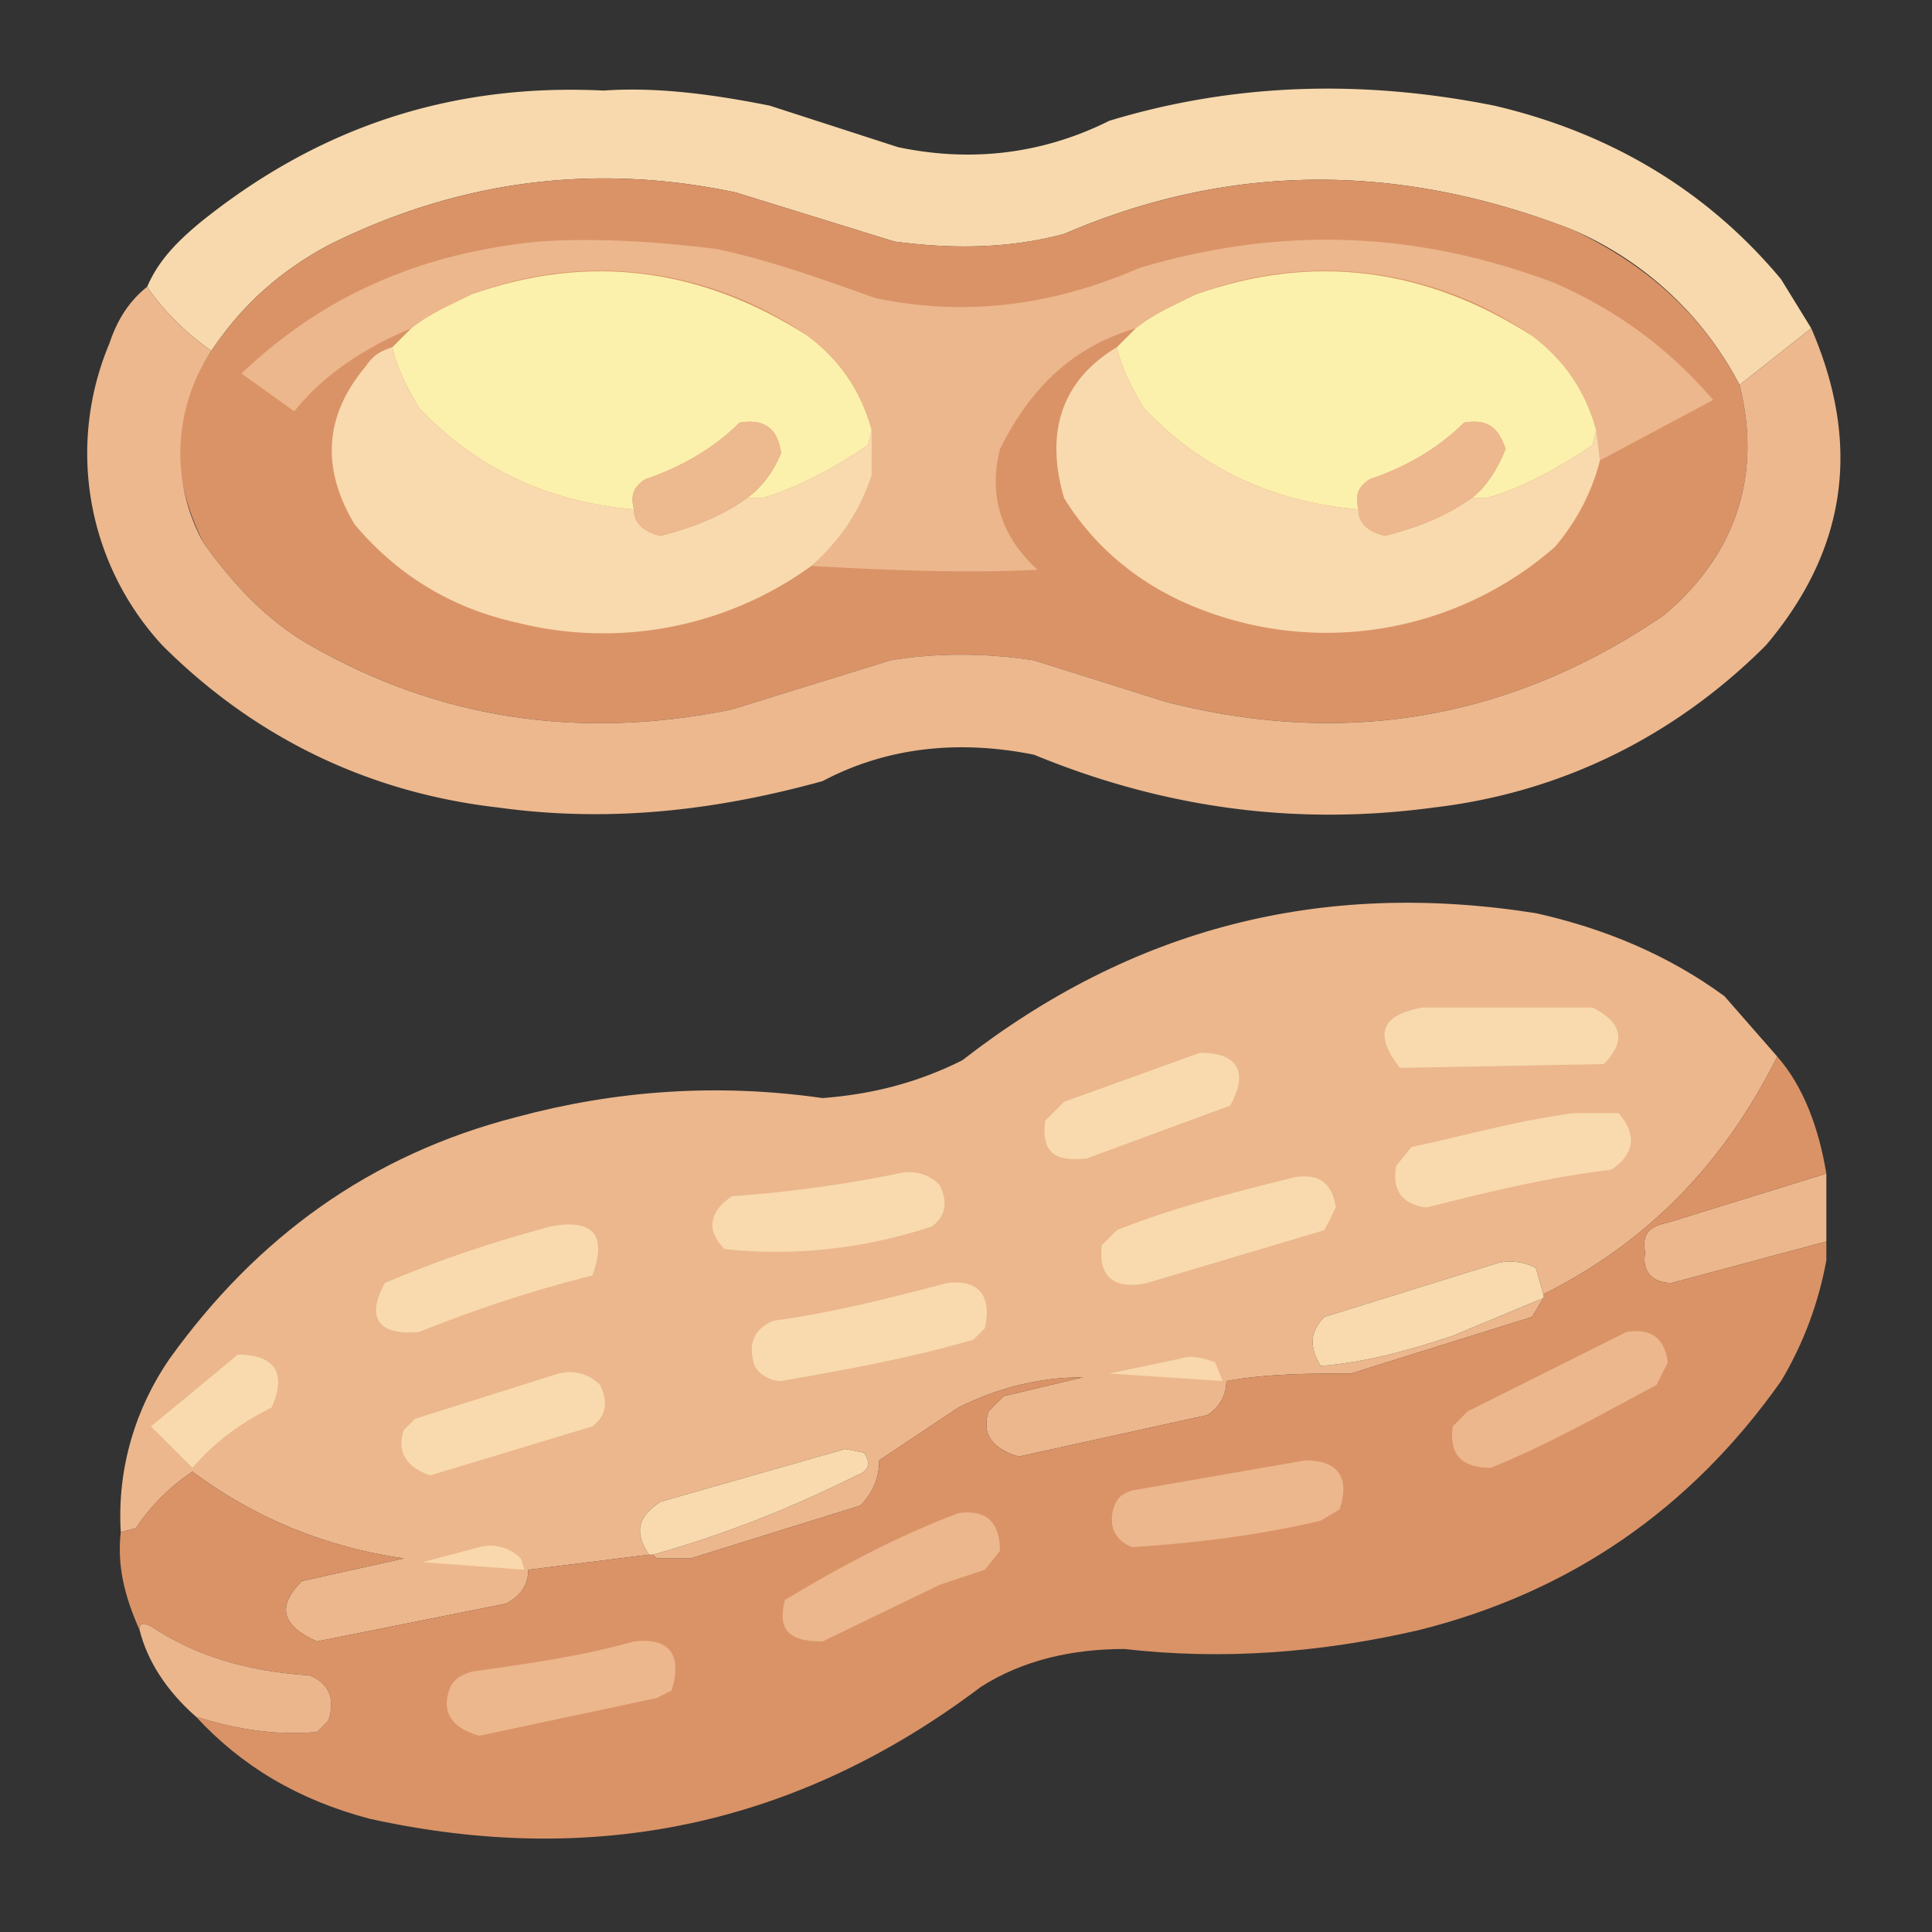 <svg xmlns="http://www.w3.org/2000/svg" width="512" height="512" style="shape-rendering:geometricPrecision;text-rendering:geometricPrecision;image-rendering:optimizeQuality;fill-rule:evenodd;clip-rule:evenodd"><rect width="100%" height="100%" fill="#333333" stroke="none"/><path fill="#f8daae" d="m480 87-19 15a90 90 0 0 0-44-41c-46-18-91-18-135 1-15 4-30 4-45 2l-42-13c-38-8-74-3-108 14-13 7-23 16-31 28-7-5-13-11-17-17 3-7 8-12 14-17 31-25 66-37 107-35 14-1 29 1 44 4l34 11c19 4 38 2 56-7 33-10 67-11 102-4 30 7 56 22 76 46l8 13Z" style="opacity:.993"/><path fill="#da9367" d="M461 102c6 24-1 45-20 61-41 28-85 35-132 23l-35-11c-13-2-26-2-38 0l-42 13c-39 8-76 3-110-16-13-7-22-17-30-28-9-18-9-35 2-51 8-12 18-21 31-28 34-17 70-22 108-14l42 13c15 2 30 2 45-2 44-19 89-19 135-1 19 9 34 22 44 41Z" style="opacity:1"/><path fill="#ecb78d" d="m424 122-1-8c-3-11-9-19-17-25a96 96 0 0 0-89-11c-6 3-11 5-16 9-17 5-28 16-36 32-3 12 0 23 10 32-21 1-41 0-60-1 8-7 13-15 16-24v-12c-3-11-9-19-17-25a96 96 0 0 0-89-11c-6 3-11 5-16 9-12 5-23 12-31 22L64 99c22-21 48-32 79-35 15-1 31 0 47 2 14 3 28 8 42 13 24 5 47 2 70-8 37-11 73-10 110 4 16 7 30 17 42 31l-30 16Z" style="opacity:1"/><path fill="#fbf1ac" d="m231 114-1 4c-9 6-18 11-28 14h-4c4-3 7-7 9-12-1-7-5-9-11-8-7 7-16 12-25 15-3 2-4 4-3 8-23-2-42-11-57-27-3-5-6-11-7-16l5-5c5-4 10-6 16-9 31-11 61-7 89 11 8 6 14 14 17 25ZM423 114l-1 4c-9 6-18 11-28 14h-4c4-3 7-8 9-13-2-6-5-8-11-7-7 7-16 12-25 15-3 2-4 4-3 8-23-2-42-11-57-27-3-5-6-11-7-16l5-5c5-4 10-6 16-9 31-11 61-7 89 11 8 6 14 14 17 25Z" style="opacity:1"/><path fill="#edb88e" d="M39 76c4 6 10 12 17 17a49 49 0 0 0-2 51c8 11 17 21 30 28 34 19 71 24 110 16l42-13c12-2 25-2 38 0l35 11c47 12 91 5 132-23 19-16 26-37 20-61l19-15c13 30 10 58-12 84-24 24-54 39-88 43-37 5-72 0-106-14-20-4-39-2-56 7-29 8-57 11-86 7-35-4-65-19-89-43a75 75 0 0 1-14-80c2-6 5-11 10-15Z" style="opacity:1"/><path fill="#f8daae" d="M104 92c1 5 4 11 7 16 15 16 34 25 57 27 0 4 3 6 7 7 8-2 16-5 23-10h4c10-3 19-8 28-14l1-4v12c-3 9-8 17-16 24a94 94 0 0 1-78 15c-18-4-32-13-43-26-9-15-8-29 3-42 2-3 4-4 7-5ZM296 92c1 5 4 11 7 16 15 16 34 25 57 27 0 4 3 6 7 7 8-2 16-5 23-10h4c10-3 19-8 28-14l1-4 1 8c-2 8-6 16-12 23a92 92 0 0 1-95 16c-15-6-27-16-35-29-5-17-1-31 14-40Z" style="opacity:1"/><path fill="#edb88e" d="M390 132c-7 5-15 8-23 10-4-1-7-3-7-7-1-4 0-6 3-8 9-3 18-8 25-15 6-1 9 1 11 7-2 5-5 10-9 13Z" style="opacity:1"/><path fill="#edb98e" d="M198 132c-7 5-15 8-23 10-4-1-7-3-7-7-1-4 0-6 3-8 9-3 18-8 25-15 6-1 10 1 11 8-2 5-5 9-9 12Z" style="opacity:1"/><path fill="#edb88e" d="M471 280c-14 28-34 49-62 63l-2-7c-4-2-8-2-11-1l-45 14c-4 4-4 8-1 13 12-1 23-4 35-8l24-10-3 5-48 15c-11 0-22 0-33 2 0 4-2 7-5 9l-50 11c-7-2-10-6-8-12l4-4 21-5c-12 0-23 3-33 8l-21 14c0 5-2 9-5 12l-45 14h-9l-1-1c18-5 36-12 54-21 3-1 4-3 2-6l-5-1-49 14c-6 4-7 8-3 14l-32 4c0 4-2 7-6 9l-50 10c-9-4-11-9-4-16l27-6c-21-3-40-11-56-23-6 4-11 9-15 15l-4 1c-1-17 4-33 13-46 23-32 53-54 92-64 26-7 53-9 81-5 13-1 25-4 37-10 45-35 95-48 152-39 18 4 35 11 50 22l14 16Z" style="opacity:.996"/><path fill="#f8daae" d="M377 267h45c8 4 9 9 3 15l-54 1c-7-9-5-14 6-16ZM318 279c10 0 13 5 8 14l-38 14c-9 1-12-2-11-10l5-5 36-13ZM417 295h12c5 6 4 11-2 15-17 2-33 6-49 10-7-1-9-5-8-11l4-5c14-3 28-7 43-9ZM238 311c4-1 8 0 11 3 2 4 2 8-2 11-18 6-37 8-55 6-5-5-4-10 2-14a334 334 0 0 0 44-6ZM343 312c6-1 10 1 11 8l-3 6-47 14c-9 2-13-2-12-10l4-4c15-6 31-10 47-14Z" style="opacity:1"/><path fill="#ecb78c" d="M484 311v23-5l-41 11c-5 0-8-3-7-8-1-5 1-7 6-8l42-13Z" style="opacity:1"/><path fill="#f8daae" d="M146 325c11-2 15 2 11 13-16 4-31 9-46 15-11 1-14-4-9-13 14-6 29-11 44-15Z" style="opacity:1"/><path fill="#da9367" d="M471 280c7 8 11 19 13 31l-42 13c-5 1-7 3-6 8-1 5 2 8 7 8l41-11v5c-2 11-6 22-12 32-24 34-56 56-96 66-26 6-52 8-78 5-14 0-27 3-38 10-49 37-103 48-162 35-19-5-34-14-46-27 10 3 20 5 32 4l3-3c2-6 0-10-5-12-16-1-30-5-42-13-2-1-3-1-3 1-4-9-6-17-5-26l4-1c4-6 9-11 15-15 16 12 35 20 56 23l-27 6c-7 7-5 12 4 16l50-10c4-2 6-5 6-9l32-4h1l1 1h9l45-14c3-3 5-7 5-12l21-14c10-5 21-8 33-8l-21 5-4 4c-2 6 1 10 8 12l50-11c3-2 5-5 5-9 11-2 22-2 33-2l48-15 3-5v-1c28-14 48-35 62-63Z" style="opacity:1"/><path fill="#f8daae" d="M409 343v1l-24 10c-12 4-23 7-35 8-3-5-3-9 1-13l45-14c3-1 7-1 11 1l2 7ZM251 340c8-1 12 3 10 12l-3 3c-17 5-34 8-51 11-3 0-6-2-7-4-2-6 0-10 5-12 15-2 31-6 46-10Z" style="opacity:1"/><path fill="#ecb78d" d="M431 353c6-1 10 1 11 8l-3 6c-15 8-29 16-44 22-8 0-11-4-10-11l4-4 42-21Z" style="opacity:1"/><path fill="#f8daae" d="M63 359c10 0 13 5 9 14-8 4-15 9-21 16l-11-11a3209 3209 0 0 0 23-19Z" style="opacity:1"/><path fill="#f8d8ac" d="M313 360c3-1 6 0 9 1l2 5-30-2 19-4Z" style="opacity:1"/><path fill="#f8daae" d="M148 364c4-1 8 0 11 3 2 4 2 8-2 11l-43 13c-6-2-9-6-7-12l3-3 38-12ZM173 412h-1c-4-6-3-10 3-14l49-14 5 1c2 3 1 5-2 6-18 9-36 16-54 21Z" style="opacity:1"/><path fill="#ecb78d" d="M346 387c8 0 12 4 9 13l-5 3c-17 4-34 6-50 7-5-2-6-6-5-10 1-3 2-4 5-5l46-8ZM254 401c7-1 11 2 11 10l-4 5-12 4-31 15c-9 0-12-3-10-11 15-9 30-17 46-23Z" style="opacity:1"/><path fill="#f8d8ac" d="M127 410c4-1 8 0 11 3l1 3-27-2 15-4Z" style="opacity:1"/><path fill="#ecb68c" d="M52 455c-8-7-13-15-15-23 0-2 1-2 3-1 12 8 26 12 42 13 5 2 7 6 5 12l-3 3c-12 1-22-1-32-4Z" style="opacity:1"/><path fill="#ecb78d" d="M168 435c9-1 13 3 10 13l-4 2-47 10c-7-2-10-6-8-12 1-3 3-4 6-5 14-2 29-4 43-8Z" style="opacity:1"/></svg>